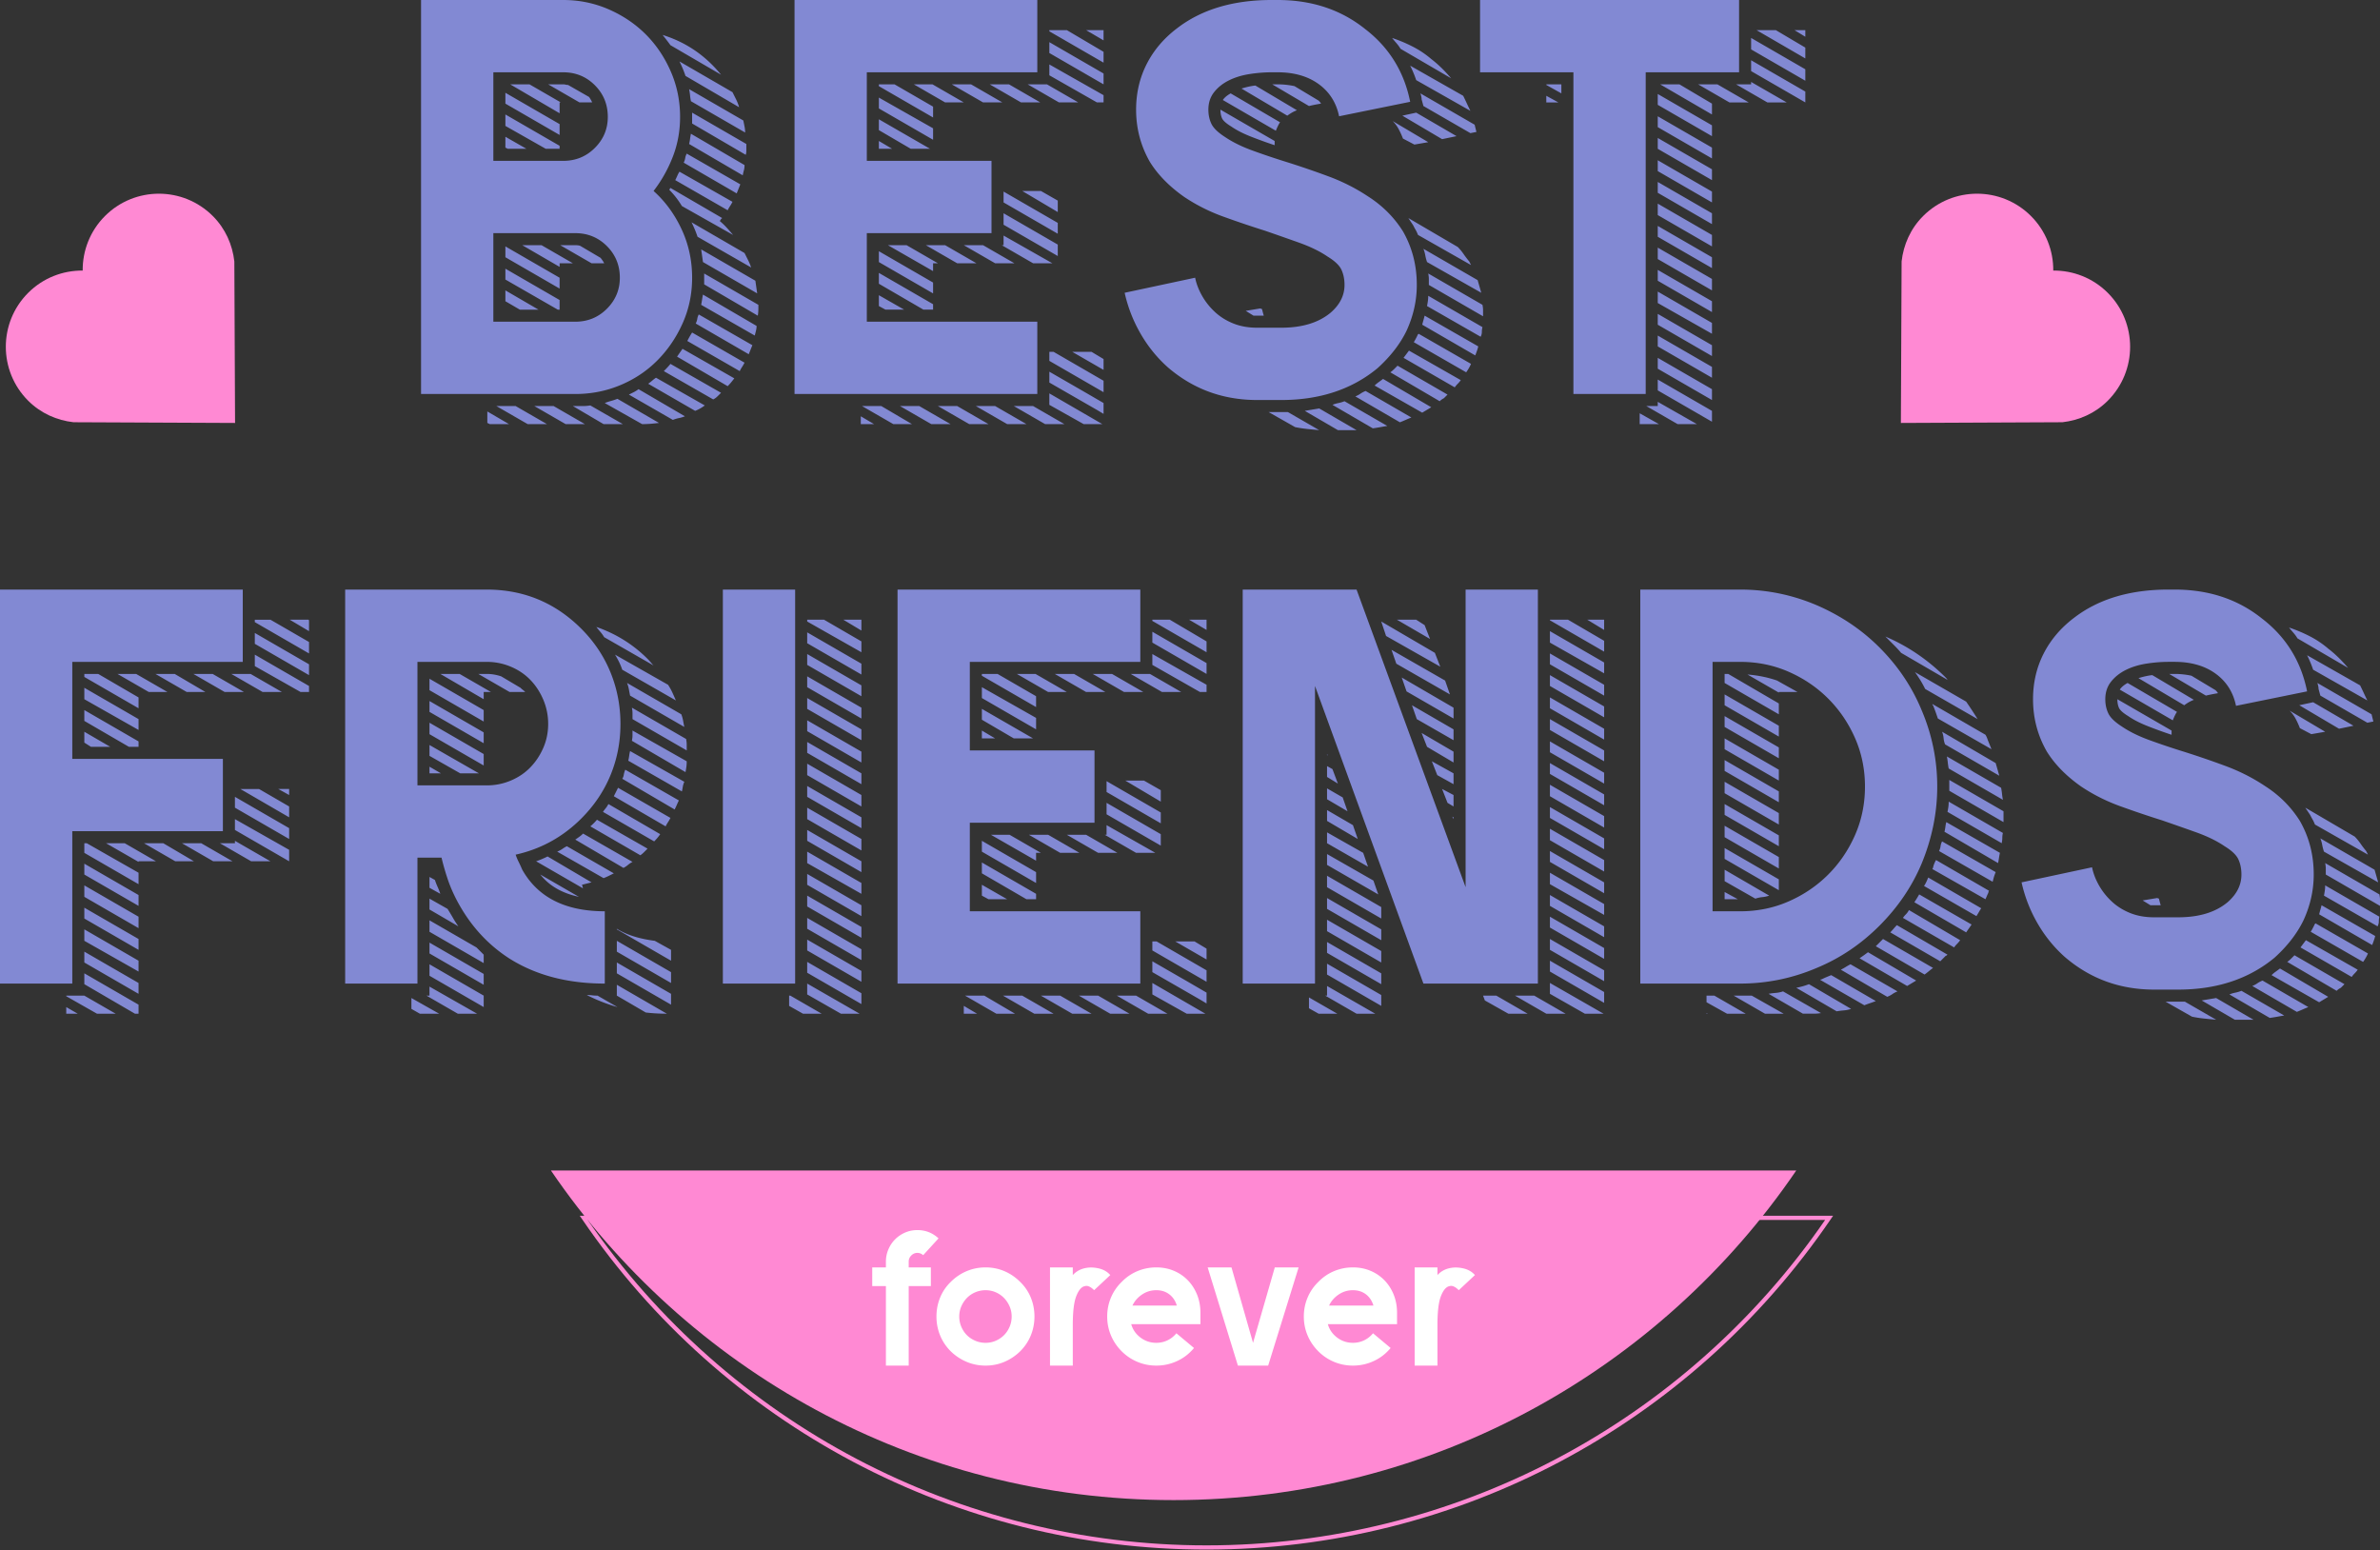<svg version="1.1" id="Ebene_1" xmlns="http://www.w3.org/2000/svg" x="0" y="0" viewBox="0 0 2048 1334" style="enable-background:new 0 0 2048 1334" xml:space="preserve"><rect x="0" y="0" width="2048" height="1334" fill="#333333" stroke="none"/><style>.st0{fill:#8289d3}.st1{fill:#ff89d3}.st2{fill:#fff}</style><path class="st0" d="M562.41 164.32c10.02 8.99 18.05 19.95 24.1 32.92 6.04 12.96 9.07 26.87 9.07 41.73 0 13.83-2.68 26.78-8.03 38.87-5.36 12.1-12.53 22.73-21.51 31.88-8.99 9.16-19.62 16.33-31.88 21.51-12.27 5.18-25.32 7.78-39.14 7.78h-132.7V0h122.33c13.82 0 26.86 2.68 39.14 8.04 12.26 5.36 22.89 12.53 31.88 21.51 8.98 8.99 16.15 19.62 21.51 31.88 5.35 12.27 8.04 25.32 8.04 39.14 0 12.1-2.07 23.5-6.22 34.21s-9.68 20.56-16.59 29.54zm-124.4 200.6h-16.59l-2.07-1.04v-9.85l18.66 10.89zM424.53 138.4h60.13c10.71 0 19.78-3.71 27.22-11.14 7.43-7.43 11.14-16.33 11.14-26.7 0-10.71-3.72-19.78-11.14-27.22-7.43-7.43-16.51-11.14-27.22-11.14h-60.13v76.2zm70.49 138.4c10.71 0 19.78-3.71 27.22-11.14 7.42-7.43 11.14-16.33 11.14-26.7 0-10.71-3.72-19.78-11.14-27.22-7.44-7.43-16.51-11.14-27.22-11.14h-70.5v76.2h70.5zm-24.36 88.12h-16.59l-26.96-15.55h16.59l26.96 15.55zM434.89 89.16v-9.33l46.65 26.96v9.33l-46.65-26.96zm0 19.18v-9.85l46.65 26.95v2.59h-11.92l-34.73-19.69zm0 18.66v-9.33l18.14 10.37h-16.07l-2.07-1.04zm0 94.34v-9.33l46.65 26.96v9.33l-46.65-26.96zm0 19.18v-9.33l46.65 26.96v8.29h-1.55l-45.1-25.92zm0 18.66v-9.33l28.51 16.59h-16.07l-12.44-7.26zm47.69-171.06h-1.04v9.33l-42.5-24.88h16.59l26.95 15.55zm10.37 138.4h-11.4v3.11l-32.14-18.66H466l26.95 15.55zm10.37 138.4h-16.59l-26.95-15.55h16.59l26.95 15.55zm3.62-281.46c1.38 2.07 2.24 3.63 2.59 4.66h-10.89L471.7 72.57h12.96c.69 0 1.38.09 2.07.26.69.18 1.38.26 2.07.26l18.14 10.37zm9.86 138.4c1.38 1.73 2.41 3.29 3.11 4.66h-10.88l-26.95-15.55h12.96c1.73 0 3.11.18 4.15.52l17.61 10.37zm19.17 143.06h-16.59l-26.44-15.55h8.81c2.08 0 4.15-.18 6.22-.52l28 16.07zm31.1-1.03c-2.77.34-5.27.6-7.52.78-2.25.17-4.59.26-7 .26l-32.14-18.14c1.72-.7 3.54-1.3 5.44-1.82 1.9-.52 3.71-1.13 5.44-1.82l35.78 20.74zm22.29-5.7c-1.73.69-3.46 1.21-5.18 1.55-1.73.34-3.46.86-5.18 1.55l-37.84-21.77c1.38-.69 2.76-1.38 4.15-2.07 1.38-.69 2.76-1.55 4.15-2.59l39.9 23.33zm17.11-9.34c-2.77 2.07-5.53 3.63-8.29 4.66l-40.43-23.33c1.04-.69 2.15-1.55 3.37-2.59 1.21-1.04 2.33-1.9 3.37-2.59l41.98 23.85zM570.19 30.07c20.04 6.22 36.8 17.62 50.28 34.21l-43.54-25.4c-1.74-2.41-3.98-5.36-6.74-8.81zm50.27 307.9-3.11 3.11c-1.04 1.04-2.25 1.9-3.63 2.59l-42.5-24.36c2.76-2.76 4.66-4.83 5.7-6.22l43.54 24.88zm1.04-150.32c-.7.35-1.39 1.21-2.07 2.59 2.07 1.73 4.06 3.63 5.96 5.7 1.9 2.07 3.71 4.15 5.44 6.22l-44.06-24.88c-3.11-5.18-6.74-9.85-10.88-14 .34-.34.52-.6.52-.78 0-.17.17-.43.52-.78l44.57 25.93zm8.81-14c-.7 1.39-1.38 2.59-2.07 3.63-.7 1.04-1.38 2.25-2.07 3.63l-45.1-25.92c.69-1.38 1.3-2.67 1.82-3.89a20.45 20.45 0 0 1 1.81-3.37l45.61 25.92zm1.56 151.88c-1.04 1.38-1.99 2.59-2.85 3.63-.87 1.04-1.82 2.07-2.85 3.11l-43.54-25.4c.69-1.04 1.47-2.15 2.33-3.37.86-1.21 1.64-2.33 2.34-3.37l44.57 25.4zm-1.56-246.22c1.04 2.07 2.07 4.15 3.11 6.22s1.9 4.32 2.59 6.74l-46.13-26.95c-.7-2.07-1.47-4.15-2.33-6.22-.87-2.07-1.82-4.15-2.85-6.22l45.61 26.43zm6.74 79.31-3.11 7.78-45.61-26.44c.69-1.38 1.11-2.68 1.3-3.89.17-1.21.6-2.5 1.3-3.89l46.12 26.44zm3.63 153.43c-.7 1.39-1.39 2.59-2.07 3.63-.7 1.04-1.39 2.25-2.07 3.63l-45.1-25.92c.69-1.38 1.38-2.68 2.07-3.89s1.38-2.33 2.07-3.37l45.1 25.92zm-1.04-208.38c.34 1.73.69 3.46 1.04 5.18.34 1.73.52 3.46.52 5.18l-46.65-26.95a48.3 48.3 0 0 1-.77-5.18 58.39 58.39 0 0 0-.78-5.18l46.64 26.95zm1.04 38.36c0 1.73-.18 3.2-.52 4.41-.35 1.21-.7 2.68-1.04 4.41l-46.13-26.95c.34-1.38.6-2.76.78-4.15.17-1.38.43-2.93.77-4.67l46.14 26.95zm0 75.68c1.04 2.07 2.07 4.15 3.11 6.22s1.89 4.14 2.59 6.22l-46.13-26.43c-.7-2.07-1.48-4.15-2.33-6.22-.87-2.07-1.82-4.15-2.85-6.22l45.61 26.43zm-45.1-120.78 46.65 26.96v5.96c0 1.22-.18 2.33-.52 3.37l-46.14-26.95v-9.34zm51.84 200.09-3.11 7.77-45.62-26.43c.69-1.38 1.12-2.68 1.3-3.89.17-1.21.6-2.5 1.3-3.89l46.13 26.44zm2.59-55.47 1.56 10.88-46.65-26.95-1.55-10.88 46.64 26.95zm1.04 38.88c0 1.38-.18 2.77-.52 4.14-.35 1.39-.7 2.77-1.04 4.15l-46.13-26.43c.34-1.73.6-3.19.77-4.41.17-1.21.43-2.67.78-4.41l46.14 26.96zm-45.1-45.1 46.65 26.96v2.59c0 2.77-.18 5.01-.52 6.74l-46.13-26.95v-9.34zM683.7 0h208.9v62.2H745.9v76.2h107.3v62.2H745.9v76.2h146.7V339H683.7V0zm68.42 364.92h-11.4v-6.74l11.4 6.74zm32.66 0h-16.07l-26.95-15.55h16.59l26.43 15.55zM769.75 72.57l33.17 19.18v9.33l-46.65-26.95v-1.55h13.48zm-13.48 11.4 46.65 26.44v9.85l-46.65-26.95v-9.34zm0 18.67 44.06 25.4h-16.59l-27.47-16.07v-9.33zm11.4 25.4h-11.4v-6.74l11.4 6.74zm-11.4 97.45v-9.33l46.65 26.96v9.33l-46.65-26.96zm46.65 36.28v4.66h-8.29l-38.36-22.29v-9.33l46.65 26.96zm-24.88 4.66h-16.07l-5.7-3.11V254l21.77 12.43zm2.07-55.46 26.95 15.55h-4.15v6.74l-38.87-22.29h16.07zm37.85 153.95h-16.59l-26.95-15.55H791l26.96 15.55zm11.4-276.8h-16.07l-26.95-15.55h16.07l26.95 15.55zm-16.07 122.85 26.95 15.55h-16.59l-26.95-15.55h16.59zm37.32 153.95h-16.59l-26.96-15.55h16.59l26.96 15.55zm11.92-276.8h-16.59l-26.95-15.55h16.59l26.95 15.55zm10.37 138.4h-16.59l-26.96-15.55h16.59l26.96 15.55zm10.37 138.4h-16.59l-26.95-15.55h16.59l26.95 15.55zm11.92-276.8H878.6l-26.95-15.55h16.59l26.95 15.55zm10.37 138.4h-16.59l-26.95-15.55h1.55v-8.29l41.99 23.84zm4.66-34.73v9.33l-46.65-26.95v-9.33l46.65 26.95zm0 18.66v9.85l-46.65-26.95v-9.85l46.65 26.95zm5.7 154.47h-16.59l-26.95-15.55h16.59l26.95 15.55zm-5.7-192.31v9.85l-30.58-18.14h16.07l14.51 8.29zm17.63-84.49h-16.59L884.3 72.57h16.59l26.96 15.55zm21.77-43.54v9.33l-46.65-26.95v-1.04H918l31.62 18.66zm0 18.66v9.33l-46.65-26.96v-9.33l46.65 26.96zm0 18.66v6.22h-5.7l-40.95-23.33v-9.33l46.65 26.44zm0 255.55-46.65-26.95v-7.78h3.63l43.02 24.88v9.85zm0 9.33v9.33l-5.18-3.11-41.47-23.85v-9.33l30.58 17.62 16.07 9.34zm-1.04 18.14h-16.07l-29.55-16.59v-9.85l45.62 26.44zm1.04-55.98v9.33l-26.95-15.55h16.59l10.36 6.22zM934.58 25.92h15.03v8.81l-15.03-8.81zM1177.18 168.98c12.44 7.95 22.46 17.97 30.06 30.06 7.94 13.83 11.92 29.21 11.92 46.13 0 13.48-2.94 26.62-8.81 39.4-5.53 11.4-13.83 22.12-24.88 32.14-22.12 18.32-49.76 27.47-82.93 27.47h-20.74c-29.38 0-54.94-9.33-76.71-27.99-9.33-8.29-17.19-17.97-23.58-29.03-6.4-11.05-10.97-22.81-13.74-35.25l60.65-12.96c1.04 5.18 3.02 10.36 5.96 15.55 2.93 5.18 6.65 9.85 11.14 14s9.76 7.44 15.81 9.85c6.04 2.42 12.87 3.63 20.47 3.63h20.74c17.96 0 32.14-4.32 42.5-12.96 7.95-6.91 11.93-14.85 11.93-23.85 0-4.83-.87-9.15-2.59-12.96-1.73-3.8-5.7-7.6-11.92-11.4-6.57-4.49-14.69-8.46-24.36-11.93-9.68-3.45-19.53-6.91-29.55-10.36-12.1-3.8-24.1-7.86-36.02-12.18-11.93-4.32-23.07-9.93-33.44-16.85-12.79-8.98-22.64-19-29.54-30.06-7.95-13.81-11.93-28.85-11.93-45.1 0-14.16 3.02-27.22 9.07-39.14 6.04-11.92 14.77-22.2 26.17-30.84C1033.93 8.12 1061.07 0 1094.24 0h5.18c29.37 0 54.43 8.29 75.16 24.88 20.74 15.9 33.69 36.8 38.88 62.72l-61.17 12.44c-2.42-11.74-8.29-20.99-17.62-27.73-9.33-6.74-21.08-10.11-35.25-10.11h-5.18c-6.22 0-12.62.52-19.18 1.55-6.57 1.04-12.44 2.85-17.62 5.44-5.18 2.59-9.42 5.96-12.7 10.11-3.29 4.15-4.92 9.16-4.92 15.03 0 4.49.86 8.55 2.59 12.18 1.73 3.63 5.52 7.35 11.4 11.15 6.56 4.49 14.59 8.47 24.1 11.92 9.5 3.46 19.26 6.74 29.29 9.85 12.09 3.81 24.18 7.95 36.28 12.44 12.09 4.5 23.33 10.21 33.7 17.11zm-80.35-47.68v3.63a397.28 397.28 0 0 1-20.73-7.52c-6.57-2.59-12.1-5.44-16.59-8.55-4.49-2.76-7.17-5.18-8.03-7.26-.87-2.07-1.3-4.49-1.3-7.26l46.65 26.96zm-44.58-35.25c1.38-2.07 3.63-3.97 6.74-5.7l42.51 24.88c-1.04 1.39-2.25 3.81-3.63 7.26l-45.62-26.44zm63.76 8.81c-2.77 1.04-5.53 2.59-8.29 4.67l-39.4-23.33c4.49-1.38 8.46-2.24 11.93-2.59l35.76 21.25zm-30.06 171.06c.69 2.77 1.21 4.66 1.55 5.7h-8.81l-6.74-4.15 12.44-2.07 1.56.52zm49.24 104.19c-3.81-.35-7.35-.7-10.63-1.04-3.29-.35-6.66-.87-10.11-1.56l-22.81-12.96h16.59l26.96 15.56zm-.52-283.54c1.04 1.04 1.72 1.9 2.07 2.59-4.15.7-7.61 1.39-10.37 2.07l-31.62-18.66h4.67c4.83 0 9.67.52 14.51 1.55l20.74 12.45zm32.66 283.54h-16.06l-28.51-16.59c2.07-.35 4.14-.7 6.22-1.04 2.07-.35 4.15-.7 6.22-1.04l32.13 18.67zm26.43-3.63c-2.07.34-4.07.69-5.96 1.04-1.9.34-4.07.69-6.48 1.04l-34.73-20.22c1.72-.7 3.45-1.21 5.18-1.55 1.72-.35 3.45-.87 5.18-1.56l36.81 21.25zm20.74-7.26c-1.73.69-3.37 1.38-4.93 2.07-1.55.69-3.2 1.38-4.93 2.07l-38.36-22.29c1.73-.69 3.19-1.47 4.41-2.33 1.21-.86 2.67-1.63 4.41-2.33l39.4 22.81zm17.1-8.81-7.78 4.67-40.95-23.33c1.04-1.04 2.16-1.99 3.37-2.85 1.21-.86 2.5-1.82 3.89-2.85l41.47 24.36zm14-10.89-3.11 3.11c-1.39.69-2.59 1.55-3.63 2.59l-42.5-24.88c1.04-.69 2.07-1.55 3.11-2.59l3.11-3.11 43.02 24.88zm-14-288.72c5.87 4.49 11.57 10.03 17.11 16.59l-43.54-25.4a32.87 32.87 0 0 0-3.37-4.67 120.82 120.82 0 0 1-3.89-4.66c6.22 2.07 12.18 4.59 17.88 7.52 5.7 2.93 10.97 6.47 15.81 10.62zm-2.59 71.53-11.92 2.07-9.85-5.18a68.22 68.22 0 0 0-3.63-8.03 29.42 29.42 0 0 0-5.18-7l30.58 18.14zm24.36-5.18-12.44 2.59-34.21-20.22 11.93-2.59 34.72 20.22zm3.63 209.93c-.7 1.04-1.56 2.07-2.59 3.11-1.04 1.04-1.9 2.07-2.59 3.11l-44.06-25.4 4.67-6.22 44.57 25.4zm-40.95-133.22c-.7-1.04-1.38-2.07-2.07-3.11-.7-1.04-1.38-2.07-2.07-3.11l42.51 24.88c1.73 1.73 3.37 3.72 4.93 5.96 1.55 2.25 3.19 4.41 4.92 6.48l1.56 3.11-45.62-25.92c-.7-1.72-1.38-3.19-2.07-4.41-.71-1.19-1.4-2.49-2.09-3.88zm43.02-111.44c1.04 2.07 2.07 4.24 3.11 6.48 1.04 2.25 2.07 4.41 3.11 6.48l-46.65-26.44c-.7-2.07-1.48-4.15-2.34-6.22-.87-2.07-1.81-4.15-2.85-6.22l45.62 25.92zm6.74 230.67c-1.04 2.42-2.42 4.84-4.15 7.26l-45.1-25.92c.69-1.04 1.72-2.93 3.11-5.7 0-.34.34-.86 1.04-1.55l45.1 25.91zm-42.5-227.56c0-1.38-.35-3.11-1.04-5.18l46.65 26.95 1.55 6.22-5.18 1.04-40.43-23.33-1.55-5.7zm48.73 212.52c-.35 1.73-1.22 4.32-2.59 7.77l-45.62-26.43c.34-1.38.69-2.68 1.04-3.89.34-1.21.69-2.5 1.04-3.89l46.13 26.44zm-.52-57.01 3.11 10.88-46.65-26.44a41.38 41.38 0 0 1-1.55-5.96c-.35-1.89-.87-3.71-1.56-5.44l46.65 26.96zm4.14 40.43c-.35 1.38-.52 2.77-.52 4.14 0 1.39-.35 2.77-1.04 4.15l-46.14-26.43c.34-1.73.6-3.28.78-4.67.17-1.38.26-2.76.26-4.15l46.66 26.96zm-46.13-36.29v-4.92c0-1.56-.18-3.19-.52-4.93l46.65 26.96c.34 1.73.52 3.2.52 4.41v5.45l-46.65-26.97zM1273.59 0h222.89v62.2h-80.35V339h-62.2V62.2h-80.34V0zm57.01 73.09v-.52h12.96v7.77l-12.96-7.25zm10.37 15.03h-10.37v-5.7l10.37 5.7zm86.57 276.8h-16.59v-9.33l16.59 9.33zm32.65 0h-16.59l-26.95-15.55h9.85v-3.63l33.69 19.18zm12.96-257.1v9.33L1426.5 90.2v-9.33l46.65 26.95zm0 19.18v9.33l-46.65-26.95v-9.33l46.65 26.95zm0 18.66v9.33l-46.65-26.95v-9.33l46.65 26.95zm0 19.18v9.33l-46.65-26.95v-9.33l46.65 26.95zm0 18.66v9.33l-46.65-26.95v-9.33l46.65 26.95zm0 18.66v9.85l-46.65-26.95v-9.85l46.65 26.95zm0 19.18v9.33l-46.65-26.95v-9.33l46.65 26.95zm0 18.66v9.85l-46.65-26.95v-9.85l46.65 26.95zm0 19.18v9.33l-46.65-26.95v-9.33l46.65 26.95zm0 18.66v9.33l-46.65-26.44v-9.85l46.65 26.96zm0 19.18v9.33l-46.65-26.95v-9.33l46.65 26.95zm0 18.66v9.33l-46.65-26.95v-9.33l46.65 26.95zm0 19.18v9.33l-46.65-26.95v-9.33l46.65 26.95zm0 18.66v9.33l-46.65-26.95v-9.33l46.65 26.95zm0-264.36v9.33l-44.58-25.92h16.59l27.99 16.59zm31.62-1.04h-16.59l-26.95-15.55h16.59l26.95 15.55zm32.66 0h-16.59l-26.96-15.55h12.96V70.5l30.59 17.62zm16.06-28.51v9.85l-46.65-26.96v-9.85l46.65 26.96zm0 19.18v9.33l-46.65-26.95v-9.33l46.65 26.95zm0-37.84v9.33l-41.99-24.36h16.59l25.4 15.03zm-9.33-15.03h9.33v5.7l-9.33-5.7zM0 507.29h208.9v62.2H62.2v83.45h129.59v62.2H62.2V846.3H0V507.29zm99.52 364.92H83.45l-26.44-15.03v-.52h15.55l26.96 15.55zm-32.66 0h-9.85v-5.7l9.85 5.7zm17.63-292.35 34.73 20.22v9.33l-46.65-26.95v-2.59h11.92zm-11.92 11.92 46.65 26.95v9.33l-46.65-26.44v-9.84zm46.65 46.14v4.66h-8.29l-38.36-22.29v-9.33l46.65 26.96zm-24.36 4.66H78.27l-5.7-3.63v-9.33l22.29 12.96zm24.36 108.34v9.85l-46.65-26.95v-8.29h2.07l44.58 25.39zm0 19.18v9.33l-46.65-26.96v-9.33l46.65 26.96zm0 18.66v9.85l-46.65-26.96v-9.85l46.65 26.96zm0 19.18v9.33l-46.65-26.95v-9.33l46.65 26.95zm0 18.66v9.33l-46.65-26.44v-9.85l46.65 26.96zm0 19.18v9.33l-46.65-26.96v-9.33l46.65 26.96zm0 18.66v7.77h-3.11l-43.54-25.4v-9.33l46.65 26.96zm15.03-123.37h-15.04v.52l-27.99-16.07h16.07l26.96 15.55zm9.85-145.66h-16.07l-26.96-15.55h16.07l26.96 15.55zm22.81 145.66h-16.07l-26.95-15.55h16.59l26.43 15.55zm9.85-145.66h-16.07l-26.95-15.55h16.59l26.43 15.55zm23.32 145.66H183.5l-26.96-15.55h16.59l26.95 15.55zm9.85-145.66h-16.59l-26.95-15.55h16.59l26.95 15.55zm22.81 145.66h-16.59l-26.95-15.55h12.96v-2.07l30.58 17.62zm9.85-145.66H226l-26.96-15.55h16.59l26.96 15.55zm6.22 117.15v9.33l-46.65-26.95v-9.33l46.65 26.95zm0 18.66v9.85l-46.65-26.95v-9.33l46.65 26.43zm0-37.32v9.33l-41.99-24.36h16.07l25.92 15.03zm17.1-141.51v9.85l-46.65-26.95v-2.07h13.48l33.17 19.17zm0 19.18v9.33l-46.65-26.96v-9.33l46.65 26.96zm0 18.66v5.18h-7.26l-39.39-22.29v-9.85l46.65 26.96zm-26.43 88.64h9.33v5.18l-9.33-5.18zm26.43-145.14v9.33l-16.59-9.85h16.07l.52.52zM533.9 622.89c0 15.55-2.85 30.24-8.55 44.06-5.7 13.83-14.09 26.27-25.14 37.32-15.9 15.9-34.73 26.27-56.5 31.1a48.26 48.26 0 0 0 2.59 6.22c1.04 2.07 2.07 4.33 3.11 6.74 13.47 23.84 37.14 35.76 71.01 35.76v62.2c-32.14 0-59.61-7.26-82.42-21.77-18.66-12.09-33.52-28.51-44.58-49.24-3.46-6.56-6.22-12.96-8.29-19.18s-3.8-12.26-5.18-18.14h-20.73V846.3h-62.2V507.29h121.81c31.79 0 58.91 11.23 81.38 33.69 11.05 11.07 19.44 23.58 25.14 37.58 5.7 14 8.55 28.77 8.55 44.33zM377.87 872.21h-16.59l-7.26-4.15v-9.33l23.85 13.48zm40.96-196.45c7.26 0 14.16-1.38 20.73-4.15 6.56-2.76 12.18-6.56 16.85-11.4 4.67-4.84 8.38-10.45 11.15-16.85 2.76-6.39 4.14-13.22 4.14-20.47s-1.38-14.16-4.14-20.74c-2.77-6.56-6.48-12.26-11.15-17.11-4.66-4.83-10.29-8.63-16.85-11.4-6.57-2.76-13.47-4.15-20.73-4.15h-59.61v106.26h59.61zm-8.3 196.45h-16.59l-26.96-15.55h2.59v-7.77l40.96 23.32zm-40.95-278.35v-9.85l46.65 26.96v9.85l-46.65-26.96zm0 18.66v-9.33l46.65 26.96v9.33l-46.65-26.96zm0 19.18v-9.85l46.65 26.95v9.85l-46.65-26.95zm0 18.66v-9.33l42.51 24.36h-16.07l-26.44-15.03zm9.85 15.03h-9.85v-5.7l9.85 5.7zm-9.85 98.49v-9.33l4.66 2.59c.69 2.07 1.46 4.07 2.33 5.96.86 1.9 1.64 3.89 2.33 5.96l-9.32-5.18zm15.55 18.14c1.73 2.77 3.28 5.36 4.67 7.78 1.38 2.42 2.93 4.84 4.66 7.25l-24.88-14.51v-9.33l15.55 8.81zm31.1 39.39v7.26l-46.65-26.95v-9.85l40.43 23.33 6.22 6.21zm0 16.59v9.33l-46.65-26.95v-9.33L416.23 838zm0 18.66v9.85l-46.65-26.95v-9.85l46.65 26.95zm6.22-261.25h-6.22v6.22l-37.32-21.77h16.59l26.95 15.55zm25.4-3.63c.69.7 1.38 1.3 2.07 1.81.69.52 1.38 1.13 2.07 1.82h-13.48l-26.95-15.55h7.26c2.07 0 4.15.18 6.22.52 2.07.35 4.15.87 6.22 1.56l16.59 9.84zm61.17 167.43c-1.38.35-2.77.7-4.14 1.04-1.39.35-2.77.7-4.15 1.04.34.7.52 1.21.52 1.55 0 .35.17.87.52 1.56l-40.43-23.33c3.11-1.04 6.39-2.41 9.85-4.15l37.83 22.29zm-10.89 12.44c-14.51-3.11-25.58-9.5-33.17-19.18l33.17 19.18zm30.07-20.21c-1.38.69-2.77 1.38-4.14 2.07-1.39.7-2.94 1.39-4.67 2.07l-39.91-22.81c1.72-.69 3.19-1.46 4.41-2.33 1.21-.86 2.5-1.64 3.89-2.33l40.42 23.33zm16.07-9.85c-1.39.7-2.68 1.56-3.89 2.59-1.21 1.04-2.51 1.9-3.89 2.59l-41.47-24.36c1.04-.69 2.15-1.46 3.37-2.33 1.21-.86 2.33-1.82 3.37-2.85l42.51 24.36zm-12.96 124.92c-8.64-2.42-17.45-5.88-26.43-10.36 1.72 0 3.28.08 4.66.26 1.38.17 2.93.26 4.66.26l17.11 9.84zm25.92-136.32-3.11 3.11c-1.04 1.03-2.07 1.9-3.11 2.59l-43.02-24.88c2.07-1.73 3.97-3.63 5.7-5.7l43.54 24.88zm-44.07-190.76c16.93 5.88 31.62 15.03 44.06 27.47a47.33 47.33 0 0 1 2.85 3.11c.86 1.04 1.64 1.9 2.34 2.59l-42.51-24.36c-1.04-1.73-2.16-3.28-3.37-4.66a68.909 68.909 0 0 1-3.37-4.15zm54.95 178.31a41.94 41.94 0 0 1-2.33 3.11c-.87 1.04-1.82 2.07-2.85 3.11l-44.06-25.4c.69-1.04 1.46-2.07 2.33-3.11.86-1.04 1.63-2.24 2.33-3.63l44.58 25.92zm8.81-13.99c-.7 1.38-1.38 2.59-2.07 3.63-.7 1.04-1.38 2.25-2.07 3.63l-44.58-25.92c.69-1.38 1.3-2.59 1.82-3.63s1.12-2.24 1.82-3.63l45.08 25.92zm-2.07-114.56a48.5 48.5 0 0 1 3.63 6.48c1.04 2.25 2.07 4.59 3.11 7l-46.14-26.44c-1.38-4.15-3.46-8.46-6.22-12.96l45.62 25.92zm2.59 228.08v9.33l-46.65-26.95v-.52c8.29 5.18 19.18 8.64 32.66 10.37l13.99 7.77zm0 19.18v9.33l-46.65-26.95v-9.33l46.65 26.95zm0 18.66v9.33l-46.65-26.96v-9.33l46.65 26.96zm-3.63 17.1c-3.11 0-6.22-.09-9.33-.26-3.11-.18-6.05-.44-8.81-.78l-24.88-14.52v-9.33l43.02 24.89zm10.37-183.49c-.7 1.38-1.3 2.68-1.82 3.89-.52 1.22-1.13 2.51-1.81 3.89l-45.1-26.44a8.146 8.146 0 0 0 1.3-3.37c.17-1.21.6-2.67 1.3-4.41l46.13 26.44zm2.07-74.13c.69 1.73 1.21 3.55 1.55 5.44.34 1.9.69 3.72 1.04 5.44l-46.65-26.95c-.35-1.72-.7-3.54-1.04-5.44-.35-1.9-.87-3.71-1.56-5.44l46.66 26.95zm2.59 58.06c-.69 1.73-1.13 3.2-1.3 4.41-.18 1.21-.44 2.51-.78 3.89l-46.13-26.43c.34-1.38.6-2.76.78-4.15.17-1.38.43-2.76.78-4.15l46.65 26.43zm1.56-36.81c.34 1.73.52 3.37.52 4.93v4.92l-46.65-26.95v-4.93c0-1.55-.18-3.19-.52-4.92l46.65 26.95zm.52 19.18c0 1.73-.09 3.29-.26 4.66a73.18 73.18 0 0 1-.78 4.67l-46.13-26.95c.34-1.73.52-3.28.52-4.67v-4.15l46.65 26.44zM622.02 507.29h62.2V846.3h-62.2V507.29zm85.01 364.92h-16.07l-11.92-6.74v-8.81h1.04l26.95 15.55zm34.21-320.34v9.33l-46.65-26.44v-1.55h14.51l32.14 18.66zm0 19.18v9.33l-46.65-26.95v-9.33l46.65 26.95zm0 18.66v9.33l-46.65-26.96v-9.33l46.65 26.96zm0 19.18v9.33l-46.65-26.96v-9.33l46.65 26.96zm0 18.66v9.33l-46.65-26.95v-9.33l46.65 26.95zm0 19.18v9.33l-46.65-26.95v-9.33l46.65 26.95zm0 18.66v9.33l-46.65-26.96v-9.33l46.65 26.96zm0 18.66v9.85l-46.65-26.96v-9.85l46.65 26.96zm0 19.18v9.33l-46.65-26.95v-9.33l46.65 26.95zm0 18.66v9.85l-46.65-26.95v-9.85l46.65 26.95zm0 19.18v9.33l-46.65-26.96v-9.33l46.65 26.96zm0 18.66v9.33l-46.65-26.44v-9.85l46.65 26.96zm0 19.18v9.33l-46.65-26.95v-9.33l46.65 26.95zm0 18.66v9.33l-46.65-26.96v-9.33l46.65 26.96zm0 19.18v9.33l-46.65-26.96v-9.33l46.65 26.96zm0 18.66v9.33l-46.65-26.95v-9.33l46.65 26.95zm0 19.18v9.33l-46.65-26.95v-9.33l46.65 26.95zm-1.55 17.62h-16.07l-29.03-16.59v-9.33l45.1 25.92zm-14-339h15.55v9.33l-15.55-9.33zM772.34 507.29h208.9v62.2h-146.7v76.2h107.3v62.2h-107.3v76.2h146.7v62.2h-208.9v-339zm68.42 364.92h-11.4v-6.74l11.4 6.74zm32.66 0h-16.07l-26.95-15.55h16.59l26.43 15.55zm-15.04-292.35 33.17 19.18v9.33l-46.65-26.95v-1.55h13.48zm-13.47 11.4 46.65 26.44v9.85l-46.65-26.95v-9.34zm0 18.67 44.06 25.4h-16.59l-27.47-16.07v-9.33zm11.4 25.4h-11.4v-6.74l11.4 6.74zm-11.4 97.45v-9.33l46.65 26.96v9.33l-46.65-26.96zm46.65 36.28v4.66h-8.29l-38.36-22.29v-9.33l46.65 26.96zm-24.88 4.66h-16.07l-5.7-3.11v-9.33l21.77 12.44zm2.07-55.46 26.95 15.55h-4.15v6.74l-38.87-22.29h16.07zm37.84 153.95H890l-26.95-15.55h16.59l26.95 15.55zM918 595.41h-16.07l-26.95-15.55h16.07L918 595.41zm-16.07 122.85 26.95 15.55H912.3l-26.95-15.55h16.58zm37.32 153.95h-16.59l-26.96-15.55h16.59l26.96 15.55zm11.92-276.8h-16.59l-26.95-15.55h16.59l26.95 15.55zm10.37 138.4h-16.59L918 718.26h16.59l26.95 15.55zm10.37 138.4h-16.59l-26.95-15.55h16.59l26.95 15.55zm11.92-276.8h-16.59l-26.95-15.55h16.59l26.95 15.55zm10.37 138.4h-16.59l-26.95-15.55h1.55v-8.29l41.99 23.84zm4.66-34.73v9.33l-46.65-26.95v-9.33l46.65 26.95zm0 18.66v9.85l-46.65-26.95v-9.85l46.65 26.95zm5.7 154.47h-16.59l-26.95-15.55h16.59l26.95 15.55zm-5.7-192.31v9.85l-30.58-18.14h16.07l14.51 8.29zm17.62-84.49H999.9l-26.95-15.55h16.59l26.94 15.55zm21.77-43.54v9.33l-46.65-26.95v-1.04h15.03l31.62 18.66zm0 18.66v9.33L991.6 552.9v-9.33l46.65 26.96zm0 18.66v6.22h-5.7l-40.95-23.33v-9.33l46.65 26.44zm0 255.55-46.65-26.95v-7.78h3.63l43.02 24.88v9.85zm0 9.33v9.33l-5.18-3.11-41.47-23.85v-9.33l30.58 17.62 16.07 9.34zm-1.03 18.14h-16.07l-29.55-16.59v-9.85l45.62 26.44zm1.03-55.98v9.33l-26.95-15.55h16.59l10.36 6.22zm-15.03-283.02h15.03v8.81l-15.03-8.81zM1261.15 507.29h62.2V846.3h-98.49l-93.3-256.07V846.3h-62.2V507.29h97.97l93.83 256.07V507.29zm-110.41 364.92h-16.07l-8.29-4.67v-9.33l24.36 14zm32.65 0h-16.07l-26.95-15.55h1.56v-8.29l41.46 23.84zm-41.46-222.37v-1.04l.52 1.04h-.52zm0 18.66v-9.33l4.66 2.59 4.66 12.44-9.32-5.7zm0 19.18v-9.33l13.47 7.77 4.15 11.92-17.62-10.36zm0 18.66v-9.33l22.29 12.96 4.14 11.92-26.43-15.55zm0 19.18v-9.33l31.1 17.63 4.15 11.92-35.25-20.22zm0 18.66v-9.33l39.91 22.81 4.15 11.92-44.06-25.4zm46.64 36.29v9.85l-46.65-26.95v-9.85l46.65 26.95zm-46.64 1.55v-9.33l46.65 26.96v9.33l-46.65-26.96zm46.64 46.13-46.65-26.95v-9.85l46.65 26.95v9.85zm0 9.33v9.33l-46.65-26.95v-9.33l46.65 26.95zm0 18.66v9.33l-46.65-26.96v-9.33l46.65 26.96zm46.14-294.42 4.66 11.92-46.65-26.44-4.15-12.44 46.14 26.96zm-33.17 9.33-4.15-11.92 46.13 26.44 4.15 11.92-46.13-26.44zm.51-37.84h16.59l7.25 4.66 4.67 11.92-28.51-16.58zm48.73 75.68v9.33l-40.43-23.33-4.15-11.93 44.58 25.93zm-31.62 9.85-4.15-11.92 35.77 20.73v9.33l-31.62-18.14zm8.81 23.84-4.66-11.92 27.47 16.07v9.33l-22.81-13.48zm22.81 22.81v9.33l-14-7.78-4.67-11.92 18.67 10.37zm0 18.66v9.85l-5.18-3.11-4.66-11.92 9.84 5.18zm0 19.18v1.56l-1.04-2.07 1.04.51zm63.76 168.98h-16.59l-20.22-11.4-1.55-4.15h11.4l26.96 15.55zm32.65 0h-16.59l-26.96-15.55h16.59l26.96 15.55zm33.18-320.86v9.33l-46.65-26.96v-.52h15.55l31.1 18.15zm0 18.66v9.33l-46.65-26.44v-9.85l46.65 26.96zm0 19.18v9.33l-46.65-26.95v-9.33l46.65 26.95zm0 18.66v9.33l-46.65-26.96v-9.33l46.65 26.96zm0 19.18v9.33l-46.65-26.96v-9.33l46.65 26.96zm0 18.66v9.33l-46.65-26.95v-9.33l46.65 26.95zm0 19.18v9.33l-46.65-26.95v-9.33l46.65 26.95zm0 18.66v9.33l-46.65-26.96v-9.33l46.65 26.96zm0 18.66v9.85l-46.65-26.96v-9.85l46.65 26.96zm0 19.18v9.33l-46.65-26.95v-9.33l46.65 26.95zm0 18.66v9.85l-46.65-26.95v-9.85l46.65 26.95zm0 19.18v9.33l-46.65-26.96v-9.33l46.65 26.96zm0 18.66v9.33l-46.65-26.44v-9.85l46.65 26.96zm0 19.18v9.33l-46.65-26.95v-9.33l46.65 26.95zm0 18.66v9.33l-46.65-26.96v-9.33l46.65 26.96zm0 19.18v9.33l-46.65-26.96v-9.33l46.65 26.96zm0 18.66v9.33l-46.65-26.95v-9.33l46.65 26.95zm-.52 18.66h-16.07l-30.06-17.11v-9.33l46.13 26.44zm-14-339h14.51v8.81l-14.51-8.81zM1617.25 557.05c15.89 15.9 27.99 33.87 36.28 53.91 8.98 21.08 13.47 43.02 13.47 65.83 0 22.47-4.49 44.58-13.47 66.35-8.29 19.7-20.4 37.5-36.28 53.39-15.9 15.9-33.87 27.99-53.91 36.28-21.08 8.99-43.02 13.48-65.83 13.48h-86.04v-339h86.04c22.81 0 44.75 4.5 65.83 13.48 20.73 8.99 38.7 21.08 53.91 36.28zm-115.08 315.16h-16.07l-17.63-9.85v-5.7h6.74l26.96 15.55zm-32.65 0h-1.04v-.52l1.04.52zm27.99-88.12c14.85 0 28.77-2.85 41.73-8.55 12.96-5.7 24.27-13.39 33.95-23.07 9.67-9.67 17.37-20.99 23.07-33.95 5.7-12.96 8.55-26.86 8.55-41.73 0-14.85-2.85-28.77-8.55-41.73-5.7-12.96-13.4-24.27-23.07-33.95-9.68-9.67-20.99-17.36-33.95-23.06-12.96-5.7-26.87-8.55-41.73-8.55h-23.84v214.6h23.84zm-13.48-196.45v-7.77h3.11l43.54 25.4v9.33l-46.65-26.96zm46.65 36.8v9.33l-46.65-26.95v-9.33l46.65 26.95zm0 18.66v9.33l-46.65-26.96v-9.33l46.65 26.96zm0 19.18v9.33l-46.65-26.96v-9.33l46.65 26.96zm0 18.66v9.33l-46.65-26.95v-9.33l46.65 26.95zm-46.65-8.29 46.65 26.95v9.85l-46.65-26.95v-9.85zm46.65 46.13v9.33l-46.65-26.96v-9.33l46.65 26.96zm-46.65 1.55v-9.85l46.65 26.95v9.85l-46.65-26.95zm0 18.67v-9.33l46.65 26.95v9.33L1484.03 739zm38.36 31.62c-2.07.69-4.07 1.13-5.96 1.3-1.9.18-3.89.61-5.96 1.3l-26.43-15.03v-9.85l38.35 22.28zm-26.96 3.1h-11.4v-6.22l11.4 6.22zm39.4 98.49h-16.07l-26.95-15.55h15.55l27.47 15.55zm11.92-276.8h-16.07v.52l-26.95-15.55c8.98.7 17.45 2.42 25.4 5.18l17.62 9.85zm20.22 276.28c-2.07.34-4.14.52-6.22.52h-9.33l-29.55-17.11c2.07-.35 4.15-.61 6.22-.78 2.07-.18 4.15-.61 6.22-1.3l32.66 18.67zm25.92-3.62a27.05 27.05 0 0 1-6.22 1.3c-2.07.17-4.15.43-6.22.78l-34.73-20.22c1.72-.35 3.54-.78 5.44-1.3 1.89-.52 3.71-1.13 5.44-1.82l36.29 21.26zm21.25-6.74c-1.73.69-3.37 1.3-4.93 1.81-1.55.52-3.2 1.12-4.93 1.82l-37.84-21.77c0-.34.34-.52 1.04-.52 1.38-.69 2.67-1.3 3.89-1.82a216.5 216.5 0 0 1 4.41-1.81l38.36 22.29zm18.66-8.3c-1.73.69-3.2 1.46-4.41 2.33-1.21.86-2.68 1.63-4.41 2.33l-39.91-23.33c1.38-.69 2.76-1.46 4.14-2.33 1.38-.86 2.76-1.63 4.15-2.33l40.44 23.33zm16.07-9.33-7.77 4.66-40.95-23.84c1.04-.69 2.15-1.47 3.37-2.33 1.21-.86 2.5-1.82 3.89-2.85l41.46 24.36zm14.51-10.88c-1.38 1.04-2.59 1.99-3.63 2.85-1.04.86-2.25 1.81-3.63 2.85l-41.99-24.36 6.22-6.22 43.03 24.88zm-40.95-285.1c19.35 8.29 36.62 20.05 51.83 35.25.69.7 1.12 1.22 1.3 1.56.17.35.6.7 1.3 1.04l-40.95-23.84a93.286 93.286 0 0 0-5.44-5.96l-5.96-5.96-2.08-2.09zm53.39 273.69c-.7.7-1.22 1.04-1.56 1.04l-4.66 4.67-43.03-24.88c1.04-1.04 1.99-2.07 2.85-3.11a47.33 47.33 0 0 1 2.85-3.11l43.55 25.39zm10.89-12.44c-.7 1.04-1.56 2.07-2.59 3.11-1.04 1.04-1.9 2.07-2.59 3.11l-44.06-25.4c.69-1.04 1.55-2.07 2.59-3.11 1.04-1.04 1.9-2.24 2.59-3.63l44.06 25.92zm9.85-13.47c-.7 1.04-1.48 2.16-2.33 3.37-.87 1.21-1.65 2.33-2.33 3.37l-44.58-25.92c1.38-2.07 2.76-4.32 4.15-6.74l45.09 25.92zm-4.67-191.79c3.8 5.53 7.08 10.54 9.85 15.03l-45.1-25.92c-1.39-2.76-2.77-5.27-4.15-7.52-1.39-2.24-2.94-4.58-4.67-7l44.07 25.41zm12.96 177.79c-.7 1.04-1.39 2.16-2.07 3.37-.7 1.21-1.39 2.33-2.07 3.37l-45.1-25.92c1.04-1.38 2.24-3.8 3.63-7.26l45.61 26.44zm-41.47-174.68c-.35 0-.52-.34-.52-1.04l45.62 26.44c.69 1.04 1.38 2.59 2.07 4.66l3.11 7.77-46.13-26.43c-.7-2.07-1.39-4.06-2.07-5.96-.7-1.9-1.39-3.71-2.08-5.44zm48.21 159.65c-.35.35-.52.69-.52 1.04 0 .35-.18.87-.52 1.55-.35.7-.7 1.48-1.04 2.33-.35.87-.7 1.65-1.04 2.33l-45.62-25.92c0-.34.17-.69.52-1.04.34-2.07 1.21-4.32 2.59-6.74l45.63 26.45zm5.7-16.07c-.7 1.73-1.22 3.2-1.56 4.41-.35 1.21-.7 2.51-1.04 3.89l-46.13-26.43c.69-1.38 1.12-2.76 1.3-4.15.17-1.38.6-2.76 1.3-4.15l46.13 26.43zm0-93.82 3.11 10.88-46.65-26.96c-.7-1.72-1.13-3.54-1.3-5.44-.18-1.89-.61-3.71-1.3-5.44l46.14 26.96zm3.63 77.23c-.35 1.73-.61 3.2-.78 4.41-.18 1.21-.44 2.68-.78 4.41l-46.13-26.95c.34-1.38.6-2.76.78-4.15.17-1.38.43-2.76.78-4.15l46.13 26.43zm1.04-55.98c.34 1.73.6 3.46.78 5.18.17 1.73.43 3.46.77 5.18l-46.65-26.95c-.35-1.73-.61-3.45-.78-5.18a58.39 58.39 0 0 0-.78-5.18l46.66 26.95zm1.55 38.88c-.35 1.38-.52 2.77-.52 4.15 0 1.38-.18 2.94-.52 4.66l-46.65-26.95c.34-1.73.6-3.19.77-4.41.17-1.21.26-2.68.26-4.41l46.66 26.96zm-46.13-45.62 46.65 26.95v9.33l-46.65-26.95v-9.33zM1948.99 676.28c12.44 7.95 22.46 17.97 30.06 30.06 7.94 13.83 11.92 29.21 11.92 46.13 0 13.48-2.94 26.62-8.81 39.39-5.53 11.4-13.83 22.12-24.88 32.14-22.12 18.32-49.76 27.47-82.93 27.47h-20.74c-29.38 0-54.94-9.33-76.72-27.99-9.33-8.29-17.19-17.97-23.58-29.03-6.4-11.05-10.97-22.81-13.74-35.25l60.65-12.96c1.04 5.18 3.02 10.36 5.96 15.55 2.93 5.18 6.65 9.85 11.14 14s9.76 7.44 15.81 9.85c6.04 2.42 12.87 3.63 20.47 3.63h20.74c17.96 0 32.14-4.32 42.5-12.96 7.95-6.91 11.93-14.85 11.93-23.85 0-4.83-.87-9.15-2.59-12.96-1.73-3.8-5.7-7.6-11.92-11.4-6.57-4.49-14.69-8.46-24.36-11.93-9.68-3.45-19.53-6.91-29.55-10.36-12.1-3.8-24.1-7.86-36.02-12.18-11.92-4.32-23.07-9.93-33.44-16.85-12.79-8.98-22.64-19-29.54-30.06-7.95-13.81-11.92-28.85-11.92-45.1 0-14.16 3.02-27.22 9.07-39.14 6.04-11.92 14.77-22.2 26.17-30.84 21.08-16.24 48.21-24.36 81.38-24.36h5.18c29.37 0 54.43 8.29 75.16 24.88 20.74 15.9 33.69 36.8 38.88 62.72l-61.17 12.44c-2.42-11.74-8.29-20.99-17.62-27.73-9.33-6.74-21.08-10.11-35.25-10.11h-5.18c-6.22 0-12.62.52-19.18 1.55-6.57 1.04-12.44 2.85-17.63 5.44-5.18 2.59-9.42 5.96-12.7 10.11-3.29 4.15-4.92 9.16-4.92 15.03 0 4.49.86 8.55 2.59 12.18 1.73 3.63 5.52 7.35 11.4 11.15 6.56 4.49 14.59 8.47 24.1 11.92 9.5 3.46 19.26 6.74 29.29 9.85 12.09 3.81 24.18 7.95 36.28 12.44 12.11 4.51 23.35 10.22 33.71 17.13zm-80.34-47.69v3.63a397.28 397.28 0 0 1-20.73-7.52c-6.57-2.59-12.1-5.44-16.59-8.55-4.49-2.76-7.18-5.18-8.03-7.26-.87-2.07-1.3-4.49-1.3-7.26l46.65 26.96zm-44.58-35.25c1.38-2.07 3.63-3.97 6.74-5.7l42.51 24.88c-1.04 1.39-2.25 3.81-3.63 7.26l-45.62-26.44zm63.76 8.81c-2.77 1.04-5.53 2.59-8.29 4.67l-39.4-23.33c4.49-1.38 8.46-2.24 11.93-2.59l35.76 21.25zm-30.07 171.06c.69 2.77 1.21 4.66 1.55 5.7h-8.81l-6.74-4.15 12.44-2.07 1.56.52zm49.25 104.19c-3.81-.35-7.35-.7-10.63-1.04-3.29-.35-6.66-.87-10.11-1.56l-22.81-12.96h16.59l26.96 15.56zm-.52-283.54c1.04 1.04 1.72 1.9 2.07 2.59-4.15.7-7.61 1.39-10.37 2.07l-31.62-18.66h4.67c4.83 0 9.67.52 14.51 1.55l20.74 12.45zm32.65 283.54h-16.06l-28.51-16.59c2.07-.35 4.14-.7 6.22-1.04 2.07-.35 4.15-.7 6.22-1.04l32.13 18.67zm26.44-3.63c-2.07.34-4.07.69-5.96 1.04-1.9.34-4.07.69-6.48 1.04l-34.73-20.22c1.72-.7 3.45-1.21 5.18-1.55 1.72-.35 3.45-.87 5.18-1.56l36.81 21.25zm20.74-7.26c-1.73.69-3.37 1.38-4.93 2.07-1.55.69-3.2 1.38-4.93 2.07l-38.36-22.29c1.73-.69 3.19-1.47 4.41-2.33 1.21-.86 2.67-1.63 4.41-2.33l39.4 22.81zm17.1-8.81-7.78 4.67-40.95-23.33c1.04-1.04 2.15-1.99 3.37-2.85 1.21-.86 2.5-1.82 3.89-2.85l41.47 24.36zm14-10.89-3.11 3.11c-1.39.69-2.59 1.55-3.63 2.59l-42.5-24.88c1.04-.69 2.07-1.55 3.11-2.59l3.11-3.11 43.02 24.88zm-14-288.72c5.87 4.49 11.57 10.03 17.11 16.59l-43.54-25.4a32.87 32.87 0 0 0-3.37-4.67 120.82 120.82 0 0 1-3.89-4.66c6.22 2.07 12.18 4.59 17.88 7.52 5.7 2.93 10.97 6.47 15.81 10.62zm-2.59 71.53-11.92 2.07-9.85-5.18a68.22 68.22 0 0 0-3.63-8.03 29.42 29.42 0 0 0-5.18-7l30.58 18.14zm24.36-5.18-12.44 2.59-34.21-20.22 11.93-2.59 34.72 20.22zm3.63 209.93c-.7 1.04-1.56 2.07-2.59 3.11-1.04 1.04-1.9 2.07-2.59 3.11l-44.06-25.4 4.67-6.22 44.57 25.4zm-40.95-133.21c-.7-1.04-1.38-2.07-2.07-3.11-.7-1.04-1.38-2.07-2.07-3.11l42.51 24.88c1.73 1.73 3.37 3.72 4.93 5.96 1.55 2.25 3.19 4.41 4.92 6.48l1.56 3.11-45.62-25.92c-.7-1.72-1.38-3.19-2.07-4.41-.71-1.2-1.4-2.5-2.09-3.88zm43.02-111.45c1.04 2.07 2.07 4.24 3.11 6.48 1.04 2.25 2.07 4.41 3.11 6.48l-46.65-26.44c-.7-2.07-1.48-4.15-2.34-6.22-.87-2.07-1.81-4.15-2.85-6.22l45.62 25.92zm6.74 230.67c-1.04 2.42-2.42 4.84-4.15 7.26l-45.1-25.92c.69-1.04 1.72-2.93 3.11-5.7 0-.34.34-.86 1.04-1.55l45.1 25.91zm-42.5-227.56c0-1.38-.35-3.11-1.04-5.18l46.65 26.95 1.55 6.22-5.18 1.04-40.43-23.33-1.55-5.7zm48.72 212.53c-.35 1.73-1.22 4.32-2.59 7.77l-45.62-26.43c.34-1.38.69-2.68 1.04-3.89.34-1.21.69-2.5 1.04-3.89l46.13 26.44zm-.52-57.02 3.11 10.88-46.65-26.44a41.38 41.38 0 0 1-1.55-5.96c-.35-1.89-.87-3.71-1.56-5.44l46.65 26.96zm4.15 40.43c-.35 1.38-.52 2.77-.52 4.14 0 1.39-.35 2.77-1.04 4.15l-46.14-26.43c.34-1.73.6-3.28.78-4.67.17-1.38.26-2.76.26-4.15l46.66 26.96zm-46.13-36.29v-4.92c0-1.56-.18-3.19-.52-4.93l46.65 26.96c.34 1.73.52 3.2.52 4.41v5.45l-46.65-26.97z"/><path class="st1" d="M1813.76 344.78c25.63-25.63 25.63-67.18 0-92.81-12.94-12.94-29.95-19.31-46.92-19.17.13-16.97-6.23-33.97-19.17-46.92-25.63-25.63-67.18-25.63-92.81 0-10.93 10.93-16.91 24.79-18.52 39.05l-.62 138.99 138.99-.62c14.26-1.61 28.12-7.59 39.05-18.52M24.23 344.78c-25.63-25.63-25.63-67.18 0-92.81 12.94-12.94 29.95-19.31 46.92-19.17-.13-16.97 6.23-33.97 19.17-46.92 25.63-25.63 67.18-25.63 92.81 0 10.93 10.93 16.91 24.79 18.52 39.05l.62 138.99-139-.62c-14.26-1.61-28.11-7.59-39.04-18.52M474.06 1007.11c116.61 171.19 313.06 283.61 535.82 283.61s419.21-112.43 535.82-283.61H474.06z"/><path class="st1" d="M1038.13 1333.3c-215.14 0-416.01-106.32-537.31-284.4l-1.93-2.83h1078.49l-1.93 2.83c-121.32 178.08-322.19 284.4-537.32 284.4zm-532.38-283.62c120.83 175.38 319.58 279.99 532.38 279.99s411.55-104.61 532.38-279.99H505.75z"/><path class="st2" d="M781.94 1090.5h19.08v16.05h-19.08v68.46h-19.61v-68.46h-11.77v-16.05h11.77v-4.99c0-3.68.71-7.19 2.14-10.52 1.43-3.33 3.36-6.21 5.79-8.65 2.43-2.44 5.29-4.37 8.56-5.8 3.27-1.43 6.8-2.14 10.61-2.14 7.01 0 13.07 2.38 18.18 7.13l-13.19 14.44c-1.55-1.31-3.21-1.96-4.99-1.96-2.02 0-3.77.74-5.26 2.23-1.49 1.49-2.23 3.24-2.23 5.26v5zM848.08 1090.5c5.71 0 11.08 1.07 16.14 3.21 5.05 2.14 9.6 5.23 13.64 9.27 4.04 3.92 7.1 8.44 9.18 13.55 2.08 5.11 3.12 10.52 3.12 16.22 0 5.7-1.04 11.11-3.12 16.22-2.08 5.11-5.14 9.69-9.18 13.73-4.04 3.92-8.59 6.95-13.64 9.09-5.05 2.14-10.43 3.21-16.14 3.21-5.7 0-11.11-1.07-16.22-3.21-5.11-2.14-9.69-5.17-13.73-9.09-4.04-4.04-7.1-8.62-9.18-13.73-2.08-5.11-3.12-10.52-3.12-16.22 0-5.71 1.04-11.11 3.12-16.22 2.08-5.11 5.14-9.63 9.18-13.55 4.04-4.04 8.62-7.13 13.73-9.27 5.1-2.13 10.52-3.21 16.22-3.21zm0 64.9c3.09 0 6-.59 8.74-1.78 2.73-1.19 5.11-2.79 7.13-4.81 2.02-2.02 3.62-4.42 4.81-7.22 1.19-2.79 1.78-5.73 1.78-8.83 0-3.09-.6-6-1.78-8.74-1.19-2.73-2.79-5.14-4.81-7.22-2.02-2.08-4.4-3.71-7.13-4.9-2.74-1.19-5.65-1.78-8.74-1.78s-6.03.6-8.83 1.78c-2.79 1.19-5.2 2.83-7.22 4.9a23.878 23.878 0 0 0-4.81 7.22c-1.19 2.74-1.78 5.65-1.78 8.74s.59 6.03 1.78 8.83c1.19 2.79 2.79 5.2 4.81 7.22 2.02 2.02 4.43 3.63 7.22 4.81 2.8 1.19 5.74 1.78 8.83 1.78zM934.19 1091.04c3.56-.71 7.37-.59 11.41.36s7.31 2.85 9.81 5.7l-13.91 13.01c-.83-.83-1.66-1.54-2.5-2.14a9.562 9.562 0 0 0-2.67-1.34c-.95-.3-2.02-.27-3.21.09-2.74.71-5.08 3.6-7.04 8.65s-2.94 13.34-2.94 24.87v34.77h-19.61v-84.51h19.61v6.6c2.97-3.21 6.65-5.23 11.05-6.06zM994.99 1090.5c5.47 0 10.52.98 15.16 2.94 4.64 1.96 8.65 4.69 12.03 8.2 3.39 3.51 6.03 7.64 7.94 12.39 1.9 4.76 2.85 9.93 2.85 15.51v9.8h-59.55c1.31 4.64 3.95 8.47 7.93 11.5 3.98 3.03 8.53 4.55 13.64 4.55 3.45 0 6.66-.71 9.63-2.14 2.97-1.43 5.53-3.45 7.67-6.06l15.16 12.66c-4.04 4.88-8.89 8.62-14.53 11.23-5.65 2.62-11.62 3.92-17.92 3.92-5.7 0-11.11-1.07-16.22-3.21a41.848 41.848 0 0 1-13.55-9.09c-4.04-4.04-7.13-8.62-9.27-13.73-2.14-5.11-3.21-10.52-3.21-16.22 0-5.71 1.07-11.11 3.21-16.22 2.14-5.11 5.23-9.63 9.27-13.55 3.92-4.04 8.44-7.13 13.55-9.27 5.1-2.13 10.51-3.21 16.21-3.21zm0 19.62c-4.52 0-8.62 1.25-12.3 3.75-3.68 2.49-6.42 5.65-8.2 9.45h38.15c-1.19-4.04-3.33-7.25-6.42-9.63-3.09-2.38-6.83-3.57-11.23-3.57zM1096.97 1090.5h20.5l-26.21 84.51h-26.03l-26.03-84.51h20.5l18.54 64.9 18.73-64.9zM1164.19 1090.5c5.46 0 10.52.98 15.15 2.94s8.65 4.69 12.04 8.2c3.39 3.51 6.03 7.64 7.93 12.39 1.9 4.76 2.86 9.93 2.86 15.51v9.8h-59.55c1.31 4.64 3.95 8.47 7.94 11.5 3.98 3.03 8.52 4.55 13.64 4.55 3.45 0 6.66-.71 9.63-2.14 2.97-1.43 5.53-3.45 7.67-6.06l15.15 12.66c-4.04 4.88-8.88 8.62-14.53 11.23-5.65 2.62-11.62 3.92-17.92 3.92-5.71 0-11.11-1.07-16.22-3.21a41.848 41.848 0 0 1-13.55-9.09c-4.04-4.04-7.13-8.62-9.27-13.73-2.14-5.11-3.21-10.52-3.21-16.22 0-5.71 1.07-11.11 3.21-16.22s5.23-9.63 9.27-13.55c3.92-4.04 8.44-7.13 13.55-9.27 5.09-2.13 10.5-3.21 16.21-3.21zm0 19.62c-4.52 0-8.62 1.25-12.3 3.75-3.69 2.49-6.42 5.65-8.21 9.45h38.16c-1.19-4.04-3.33-7.25-6.42-9.63-3.1-2.38-6.84-3.57-11.23-3.57zM1247.98 1091.04c3.56-.71 7.37-.59 11.41.36s7.31 2.85 9.8 5.7l-13.9 13.01c-.83-.83-1.67-1.54-2.5-2.14a9.562 9.562 0 0 0-2.67-1.34c-.95-.3-2.02-.27-3.21.09-2.73.71-5.08 3.6-7.04 8.65-1.96 5.05-2.94 13.34-2.94 24.87v34.77h-19.61v-84.51h19.61v6.6c2.96-3.21 6.65-5.23 11.05-6.06z"/></svg>